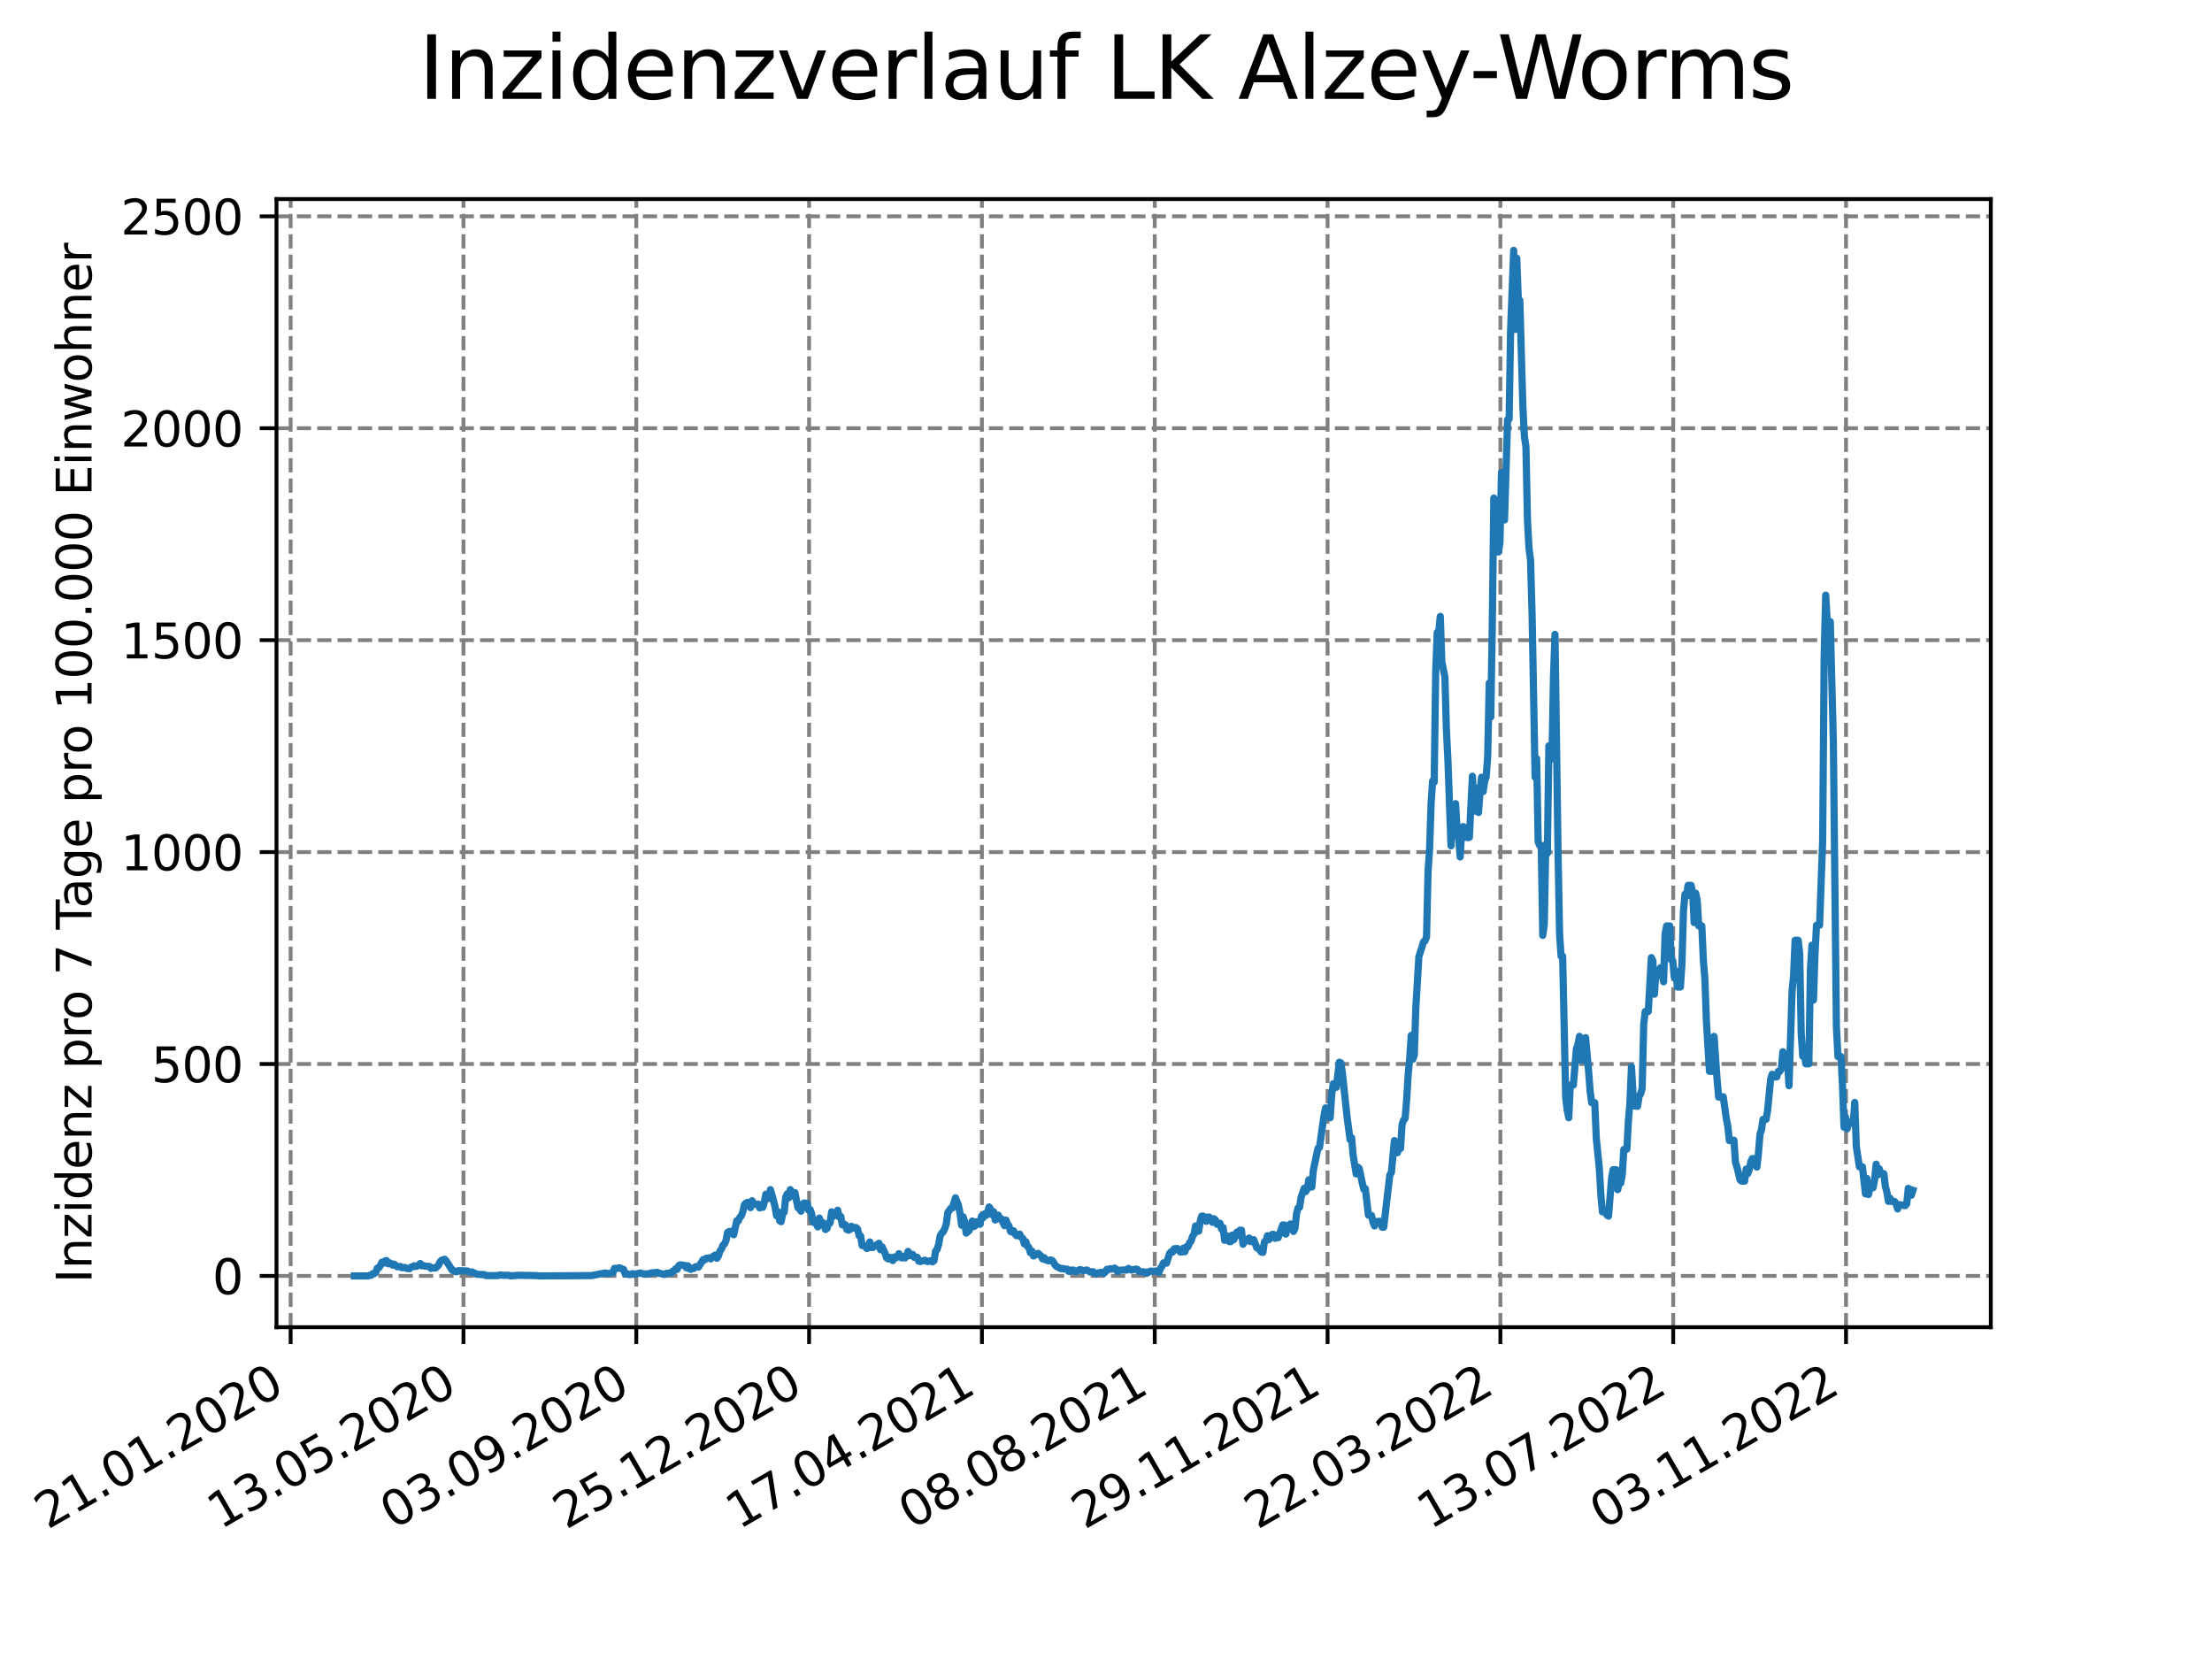 <?xml version="1.0" encoding="utf-8" standalone="no"?>
<!DOCTYPE svg PUBLIC "-//W3C//DTD SVG 1.1//EN"
  "http://www.w3.org/Graphics/SVG/1.1/DTD/svg11.dtd">
<svg xmlns:xlink="http://www.w3.org/1999/xlink" width="460.8pt" height="345.6pt" viewBox="0 0 460.8 345.6" xmlns="http://www.w3.org/2000/svg" version="1.1">
 <defs>
  <style type="text/css">*{stroke-linejoin: round; stroke-linecap: butt}</style>
 </defs>
 <g id="figure_1">
  <g id="patch_1">
   <path d="M 0 345.6 
L 460.8 345.6 
L 460.8 0 
L 0 0 
z
" style="fill: #ffffff"/>
  </g>
  <g id="axes_1">
   <g id="patch_2">
    <path d="M 57.6 276.48 
L 414.72 276.48 
L 414.72 41.472 
L 57.6 41.472 
z
" style="fill: #ffffff"/>
   </g>
   <g id="matplotlib.axis_1">
    <g id="xtick_1">
     <g id="line2d_1">
      <path d="M 60.544 276.48 
L 60.544 41.472 
" clip-path="url(#p804c91dc16)" style="fill: none; stroke-dasharray: 2.96,1.28; stroke-dashoffset: 0; stroke: #808080; stroke-width: 0.8"/>
     </g>
     <g id="line2d_2">
      <defs>
       <path id="m77ba84eaad" d="M 0 0 
L 0 3.5 
" style="stroke: #000000; stroke-width: 0.8"/>
      </defs>
      <g>
       <use xlink:href="#m77ba84eaad" x="60.544" y="276.48" style="stroke: #000000; stroke-width: 0.8"/>
      </g>
     </g>
     <g id="text_1">
      <!-- 21.01.2020 -->
      <g transform="translate(9.919 318.689) rotate(-30) scale(0.1 -0.1)">
       <defs>
        <path id="DejaVuSans-32" d="M 1228 531 
L 3431 531 
L 3431 0 
L 469 0 
L 469 531 
Q 828 903 1448 1529 
Q 2069 2156 2228 2338 
Q 2531 2678 2651 2914 
Q 2772 3150 2772 3378 
Q 2772 3750 2511 3984 
Q 2250 4219 1831 4219 
Q 1534 4219 1204 4116 
Q 875 4013 500 3803 
L 500 4441 
Q 881 4594 1212 4672 
Q 1544 4750 1819 4750 
Q 2544 4750 2975 4387 
Q 3406 4025 3406 3419 
Q 3406 3131 3298 2873 
Q 3191 2616 2906 2266 
Q 2828 2175 2409 1742 
Q 1991 1309 1228 531 
z
" transform="scale(0.016)"/>
        <path id="DejaVuSans-31" d="M 794 531 
L 1825 531 
L 1825 4091 
L 703 3866 
L 703 4441 
L 1819 4666 
L 2450 4666 
L 2450 531 
L 3481 531 
L 3481 0 
L 794 0 
L 794 531 
z
" transform="scale(0.016)"/>
        <path id="DejaVuSans-2e" d="M 684 794 
L 1344 794 
L 1344 0 
L 684 0 
L 684 794 
z
" transform="scale(0.016)"/>
        <path id="DejaVuSans-30" d="M 2034 4250 
Q 1547 4250 1301 3770 
Q 1056 3291 1056 2328 
Q 1056 1369 1301 889 
Q 1547 409 2034 409 
Q 2525 409 2770 889 
Q 3016 1369 3016 2328 
Q 3016 3291 2770 3770 
Q 2525 4250 2034 4250 
z
M 2034 4750 
Q 2819 4750 3233 4129 
Q 3647 3509 3647 2328 
Q 3647 1150 3233 529 
Q 2819 -91 2034 -91 
Q 1250 -91 836 529 
Q 422 1150 422 2328 
Q 422 3509 836 4129 
Q 1250 4750 2034 4750 
z
" transform="scale(0.016)"/>
       </defs>
       <use xlink:href="#DejaVuSans-32"/>
       <use xlink:href="#DejaVuSans-31" x="63.623"/>
       <use xlink:href="#DejaVuSans-2e" x="127.246"/>
       <use xlink:href="#DejaVuSans-30" x="159.033"/>
       <use xlink:href="#DejaVuSans-31" x="222.656"/>
       <use xlink:href="#DejaVuSans-2e" x="286.279"/>
       <use xlink:href="#DejaVuSans-32" x="318.066"/>
       <use xlink:href="#DejaVuSans-30" x="381.689"/>
       <use xlink:href="#DejaVuSans-32" x="445.312"/>
       <use xlink:href="#DejaVuSans-30" x="508.936"/>
      </g>
     </g>
    </g>
    <g id="xtick_2">
     <g id="line2d_3">
      <path d="M 96.546 276.48 
L 96.546 41.472 
" clip-path="url(#p804c91dc16)" style="fill: none; stroke-dasharray: 2.96,1.28; stroke-dashoffset: 0; stroke: #808080; stroke-width: 0.8"/>
     </g>
     <g id="line2d_4">
      <g>
       <use xlink:href="#m77ba84eaad" x="96.546" y="276.48" style="stroke: #000000; stroke-width: 0.8"/>
      </g>
     </g>
     <g id="text_2">
      <!-- 13.05.2020 -->
      <g transform="translate(45.921 318.689) rotate(-30) scale(0.1 -0.1)">
       <defs>
        <path id="DejaVuSans-33" d="M 2597 2516 
Q 3050 2419 3304 2112 
Q 3559 1806 3559 1356 
Q 3559 666 3084 287 
Q 2609 -91 1734 -91 
Q 1441 -91 1130 -33 
Q 819 25 488 141 
L 488 750 
Q 750 597 1062 519 
Q 1375 441 1716 441 
Q 2309 441 2620 675 
Q 2931 909 2931 1356 
Q 2931 1769 2642 2001 
Q 2353 2234 1838 2234 
L 1294 2234 
L 1294 2753 
L 1863 2753 
Q 2328 2753 2575 2939 
Q 2822 3125 2822 3475 
Q 2822 3834 2567 4026 
Q 2313 4219 1838 4219 
Q 1578 4219 1281 4162 
Q 984 4106 628 3988 
L 628 4550 
Q 988 4650 1302 4700 
Q 1616 4750 1894 4750 
Q 2613 4750 3031 4423 
Q 3450 4097 3450 3541 
Q 3450 3153 3228 2886 
Q 3006 2619 2597 2516 
z
" transform="scale(0.016)"/>
        <path id="DejaVuSans-35" d="M 691 4666 
L 3169 4666 
L 3169 4134 
L 1269 4134 
L 1269 2991 
Q 1406 3038 1543 3061 
Q 1681 3084 1819 3084 
Q 2600 3084 3056 2656 
Q 3513 2228 3513 1497 
Q 3513 744 3044 326 
Q 2575 -91 1722 -91 
Q 1428 -91 1123 -41 
Q 819 9 494 109 
L 494 744 
Q 775 591 1075 516 
Q 1375 441 1709 441 
Q 2250 441 2565 725 
Q 2881 1009 2881 1497 
Q 2881 1984 2565 2268 
Q 2250 2553 1709 2553 
Q 1456 2553 1204 2497 
Q 953 2441 691 2322 
L 691 4666 
z
" transform="scale(0.016)"/>
       </defs>
       <use xlink:href="#DejaVuSans-31"/>
       <use xlink:href="#DejaVuSans-33" x="63.623"/>
       <use xlink:href="#DejaVuSans-2e" x="127.246"/>
       <use xlink:href="#DejaVuSans-30" x="159.033"/>
       <use xlink:href="#DejaVuSans-35" x="222.656"/>
       <use xlink:href="#DejaVuSans-2e" x="286.279"/>
       <use xlink:href="#DejaVuSans-32" x="318.066"/>
       <use xlink:href="#DejaVuSans-30" x="381.689"/>
       <use xlink:href="#DejaVuSans-32" x="445.312"/>
       <use xlink:href="#DejaVuSans-30" x="508.936"/>
      </g>
     </g>
    </g>
    <g id="xtick_3">
     <g id="line2d_5">
      <path d="M 132.548 276.48 
L 132.548 41.472 
" clip-path="url(#p804c91dc16)" style="fill: none; stroke-dasharray: 2.96,1.28; stroke-dashoffset: 0; stroke: #808080; stroke-width: 0.8"/>
     </g>
     <g id="line2d_6">
      <g>
       <use xlink:href="#m77ba84eaad" x="132.548" y="276.48" style="stroke: #000000; stroke-width: 0.8"/>
      </g>
     </g>
     <g id="text_3">
      <!-- 03.09.2020 -->
      <g transform="translate(81.923 318.689) rotate(-30) scale(0.1 -0.1)">
       <defs>
        <path id="DejaVuSans-39" d="M 703 97 
L 703 672 
Q 941 559 1184 500 
Q 1428 441 1663 441 
Q 2288 441 2617 861 
Q 2947 1281 2994 2138 
Q 2813 1869 2534 1725 
Q 2256 1581 1919 1581 
Q 1219 1581 811 2004 
Q 403 2428 403 3163 
Q 403 3881 828 4315 
Q 1253 4750 1959 4750 
Q 2769 4750 3195 4129 
Q 3622 3509 3622 2328 
Q 3622 1225 3098 567 
Q 2575 -91 1691 -91 
Q 1453 -91 1209 -44 
Q 966 3 703 97 
z
M 1959 2075 
Q 2384 2075 2632 2365 
Q 2881 2656 2881 3163 
Q 2881 3666 2632 3958 
Q 2384 4250 1959 4250 
Q 1534 4250 1286 3958 
Q 1038 3666 1038 3163 
Q 1038 2656 1286 2365 
Q 1534 2075 1959 2075 
z
" transform="scale(0.016)"/>
       </defs>
       <use xlink:href="#DejaVuSans-30"/>
       <use xlink:href="#DejaVuSans-33" x="63.623"/>
       <use xlink:href="#DejaVuSans-2e" x="127.246"/>
       <use xlink:href="#DejaVuSans-30" x="159.033"/>
       <use xlink:href="#DejaVuSans-39" x="222.656"/>
       <use xlink:href="#DejaVuSans-2e" x="286.279"/>
       <use xlink:href="#DejaVuSans-32" x="318.066"/>
       <use xlink:href="#DejaVuSans-30" x="381.689"/>
       <use xlink:href="#DejaVuSans-32" x="445.312"/>
       <use xlink:href="#DejaVuSans-30" x="508.936"/>
      </g>
     </g>
    </g>
    <g id="xtick_4">
     <g id="line2d_7">
      <path d="M 168.55 276.48 
L 168.55 41.472 
" clip-path="url(#p804c91dc16)" style="fill: none; stroke-dasharray: 2.96,1.28; stroke-dashoffset: 0; stroke: #808080; stroke-width: 0.8"/>
     </g>
     <g id="line2d_8">
      <g>
       <use xlink:href="#m77ba84eaad" x="168.55" y="276.48" style="stroke: #000000; stroke-width: 0.8"/>
      </g>
     </g>
     <g id="text_4">
      <!-- 25.12.2020 -->
      <g transform="translate(117.925 318.689) rotate(-30) scale(0.1 -0.1)">
       <use xlink:href="#DejaVuSans-32"/>
       <use xlink:href="#DejaVuSans-35" x="63.623"/>
       <use xlink:href="#DejaVuSans-2e" x="127.246"/>
       <use xlink:href="#DejaVuSans-31" x="159.033"/>
       <use xlink:href="#DejaVuSans-32" x="222.656"/>
       <use xlink:href="#DejaVuSans-2e" x="286.279"/>
       <use xlink:href="#DejaVuSans-32" x="318.066"/>
       <use xlink:href="#DejaVuSans-30" x="381.689"/>
       <use xlink:href="#DejaVuSans-32" x="445.312"/>
       <use xlink:href="#DejaVuSans-30" x="508.936"/>
      </g>
     </g>
    </g>
    <g id="xtick_5">
     <g id="line2d_9">
      <path d="M 204.552 276.48 
L 204.552 41.472 
" clip-path="url(#p804c91dc16)" style="fill: none; stroke-dasharray: 2.96,1.28; stroke-dashoffset: 0; stroke: #808080; stroke-width: 0.8"/>
     </g>
     <g id="line2d_10">
      <g>
       <use xlink:href="#m77ba84eaad" x="204.552" y="276.48" style="stroke: #000000; stroke-width: 0.8"/>
      </g>
     </g>
     <g id="text_5">
      <!-- 17.04.2021 -->
      <g transform="translate(153.927 318.689) rotate(-30) scale(0.1 -0.1)">
       <defs>
        <path id="DejaVuSans-37" d="M 525 4666 
L 3525 4666 
L 3525 4397 
L 1831 0 
L 1172 0 
L 2766 4134 
L 525 4134 
L 525 4666 
z
" transform="scale(0.016)"/>
        <path id="DejaVuSans-34" d="M 2419 4116 
L 825 1625 
L 2419 1625 
L 2419 4116 
z
M 2253 4666 
L 3047 4666 
L 3047 1625 
L 3713 1625 
L 3713 1100 
L 3047 1100 
L 3047 0 
L 2419 0 
L 2419 1100 
L 313 1100 
L 313 1709 
L 2253 4666 
z
" transform="scale(0.016)"/>
       </defs>
       <use xlink:href="#DejaVuSans-31"/>
       <use xlink:href="#DejaVuSans-37" x="63.623"/>
       <use xlink:href="#DejaVuSans-2e" x="127.246"/>
       <use xlink:href="#DejaVuSans-30" x="159.033"/>
       <use xlink:href="#DejaVuSans-34" x="222.656"/>
       <use xlink:href="#DejaVuSans-2e" x="286.279"/>
       <use xlink:href="#DejaVuSans-32" x="318.066"/>
       <use xlink:href="#DejaVuSans-30" x="381.689"/>
       <use xlink:href="#DejaVuSans-32" x="445.312"/>
       <use xlink:href="#DejaVuSans-31" x="508.936"/>
      </g>
     </g>
    </g>
    <g id="xtick_6">
     <g id="line2d_11">
      <path d="M 240.554 276.48 
L 240.554 41.472 
" clip-path="url(#p804c91dc16)" style="fill: none; stroke-dasharray: 2.96,1.28; stroke-dashoffset: 0; stroke: #808080; stroke-width: 0.8"/>
     </g>
     <g id="line2d_12">
      <g>
       <use xlink:href="#m77ba84eaad" x="240.554" y="276.48" style="stroke: #000000; stroke-width: 0.8"/>
      </g>
     </g>
     <g id="text_6">
      <!-- 08.08.2021 -->
      <g transform="translate(189.929 318.689) rotate(-30) scale(0.1 -0.1)">
       <defs>
        <path id="DejaVuSans-38" d="M 2034 2216 
Q 1584 2216 1326 1975 
Q 1069 1734 1069 1313 
Q 1069 891 1326 650 
Q 1584 409 2034 409 
Q 2484 409 2743 651 
Q 3003 894 3003 1313 
Q 3003 1734 2745 1975 
Q 2488 2216 2034 2216 
z
M 1403 2484 
Q 997 2584 770 2862 
Q 544 3141 544 3541 
Q 544 4100 942 4425 
Q 1341 4750 2034 4750 
Q 2731 4750 3128 4425 
Q 3525 4100 3525 3541 
Q 3525 3141 3298 2862 
Q 3072 2584 2669 2484 
Q 3125 2378 3379 2068 
Q 3634 1759 3634 1313 
Q 3634 634 3220 271 
Q 2806 -91 2034 -91 
Q 1263 -91 848 271 
Q 434 634 434 1313 
Q 434 1759 690 2068 
Q 947 2378 1403 2484 
z
M 1172 3481 
Q 1172 3119 1398 2916 
Q 1625 2713 2034 2713 
Q 2441 2713 2670 2916 
Q 2900 3119 2900 3481 
Q 2900 3844 2670 4047 
Q 2441 4250 2034 4250 
Q 1625 4250 1398 4047 
Q 1172 3844 1172 3481 
z
" transform="scale(0.016)"/>
       </defs>
       <use xlink:href="#DejaVuSans-30"/>
       <use xlink:href="#DejaVuSans-38" x="63.623"/>
       <use xlink:href="#DejaVuSans-2e" x="127.246"/>
       <use xlink:href="#DejaVuSans-30" x="159.033"/>
       <use xlink:href="#DejaVuSans-38" x="222.656"/>
       <use xlink:href="#DejaVuSans-2e" x="286.279"/>
       <use xlink:href="#DejaVuSans-32" x="318.066"/>
       <use xlink:href="#DejaVuSans-30" x="381.689"/>
       <use xlink:href="#DejaVuSans-32" x="445.312"/>
       <use xlink:href="#DejaVuSans-31" x="508.936"/>
      </g>
     </g>
    </g>
    <g id="xtick_7">
     <g id="line2d_13">
      <path d="M 276.556 276.48 
L 276.556 41.472 
" clip-path="url(#p804c91dc16)" style="fill: none; stroke-dasharray: 2.96,1.28; stroke-dashoffset: 0; stroke: #808080; stroke-width: 0.8"/>
     </g>
     <g id="line2d_14">
      <g>
       <use xlink:href="#m77ba84eaad" x="276.556" y="276.48" style="stroke: #000000; stroke-width: 0.8"/>
      </g>
     </g>
     <g id="text_7">
      <!-- 29.11.2021 -->
      <g transform="translate(225.931 318.689) rotate(-30) scale(0.1 -0.1)">
       <use xlink:href="#DejaVuSans-32"/>
       <use xlink:href="#DejaVuSans-39" x="63.623"/>
       <use xlink:href="#DejaVuSans-2e" x="127.246"/>
       <use xlink:href="#DejaVuSans-31" x="159.033"/>
       <use xlink:href="#DejaVuSans-31" x="222.656"/>
       <use xlink:href="#DejaVuSans-2e" x="286.279"/>
       <use xlink:href="#DejaVuSans-32" x="318.066"/>
       <use xlink:href="#DejaVuSans-30" x="381.689"/>
       <use xlink:href="#DejaVuSans-32" x="445.312"/>
       <use xlink:href="#DejaVuSans-31" x="508.936"/>
      </g>
     </g>
    </g>
    <g id="xtick_8">
     <g id="line2d_15">
      <path d="M 312.558 276.48 
L 312.558 41.472 
" clip-path="url(#p804c91dc16)" style="fill: none; stroke-dasharray: 2.96,1.28; stroke-dashoffset: 0; stroke: #808080; stroke-width: 0.8"/>
     </g>
     <g id="line2d_16">
      <g>
       <use xlink:href="#m77ba84eaad" x="312.558" y="276.48" style="stroke: #000000; stroke-width: 0.8"/>
      </g>
     </g>
     <g id="text_8">
      <!-- 22.03.2022 -->
      <g transform="translate(261.933 318.689) rotate(-30) scale(0.1 -0.1)">
       <use xlink:href="#DejaVuSans-32"/>
       <use xlink:href="#DejaVuSans-32" x="63.623"/>
       <use xlink:href="#DejaVuSans-2e" x="127.246"/>
       <use xlink:href="#DejaVuSans-30" x="159.033"/>
       <use xlink:href="#DejaVuSans-33" x="222.656"/>
       <use xlink:href="#DejaVuSans-2e" x="286.279"/>
       <use xlink:href="#DejaVuSans-32" x="318.066"/>
       <use xlink:href="#DejaVuSans-30" x="381.689"/>
       <use xlink:href="#DejaVuSans-32" x="445.312"/>
       <use xlink:href="#DejaVuSans-32" x="508.936"/>
      </g>
     </g>
    </g>
    <g id="xtick_9">
     <g id="line2d_17">
      <path d="M 348.56 276.48 
L 348.56 41.472 
" clip-path="url(#p804c91dc16)" style="fill: none; stroke-dasharray: 2.96,1.28; stroke-dashoffset: 0; stroke: #808080; stroke-width: 0.8"/>
     </g>
     <g id="line2d_18">
      <g>
       <use xlink:href="#m77ba84eaad" x="348.56" y="276.48" style="stroke: #000000; stroke-width: 0.8"/>
      </g>
     </g>
     <g id="text_9">
      <!-- 13.07.2022 -->
      <g transform="translate(297.935 318.689) rotate(-30) scale(0.1 -0.1)">
       <use xlink:href="#DejaVuSans-31"/>
       <use xlink:href="#DejaVuSans-33" x="63.623"/>
       <use xlink:href="#DejaVuSans-2e" x="127.246"/>
       <use xlink:href="#DejaVuSans-30" x="159.033"/>
       <use xlink:href="#DejaVuSans-37" x="222.656"/>
       <use xlink:href="#DejaVuSans-2e" x="286.279"/>
       <use xlink:href="#DejaVuSans-32" x="318.066"/>
       <use xlink:href="#DejaVuSans-30" x="381.689"/>
       <use xlink:href="#DejaVuSans-32" x="445.312"/>
       <use xlink:href="#DejaVuSans-32" x="508.936"/>
      </g>
     </g>
    </g>
    <g id="xtick_10">
     <g id="line2d_19">
      <path d="M 384.562 276.48 
L 384.562 41.472 
" clip-path="url(#p804c91dc16)" style="fill: none; stroke-dasharray: 2.96,1.28; stroke-dashoffset: 0; stroke: #808080; stroke-width: 0.8"/>
     </g>
     <g id="line2d_20">
      <g>
       <use xlink:href="#m77ba84eaad" x="384.562" y="276.48" style="stroke: #000000; stroke-width: 0.8"/>
      </g>
     </g>
     <g id="text_10">
      <!-- 03.11.2022 -->
      <g transform="translate(333.937 318.689) rotate(-30) scale(0.1 -0.1)">
       <use xlink:href="#DejaVuSans-30"/>
       <use xlink:href="#DejaVuSans-33" x="63.623"/>
       <use xlink:href="#DejaVuSans-2e" x="127.246"/>
       <use xlink:href="#DejaVuSans-31" x="159.033"/>
       <use xlink:href="#DejaVuSans-31" x="222.656"/>
       <use xlink:href="#DejaVuSans-2e" x="286.279"/>
       <use xlink:href="#DejaVuSans-32" x="318.066"/>
       <use xlink:href="#DejaVuSans-30" x="381.689"/>
       <use xlink:href="#DejaVuSans-32" x="445.312"/>
       <use xlink:href="#DejaVuSans-32" x="508.936"/>
      </g>
     </g>
    </g>
   </g>
   <g id="matplotlib.axis_2">
    <g id="ytick_1">
     <g id="line2d_21">
      <path d="M 57.6 265.798 
L 414.72 265.798 
" clip-path="url(#p804c91dc16)" style="fill: none; stroke-dasharray: 2.96,1.28; stroke-dashoffset: 0; stroke: #808080; stroke-width: 0.8"/>
     </g>
     <g id="line2d_22">
      <defs>
       <path id="ma13cec8093" d="M 0 0 
L -3.5 0 
" style="stroke: #000000; stroke-width: 0.8"/>
      </defs>
      <g>
       <use xlink:href="#ma13cec8093" x="57.6" y="265.798" style="stroke: #000000; stroke-width: 0.8"/>
      </g>
     </g>
     <g id="text_11">
      <!-- 0 -->
      <g transform="translate(44.237 269.597) scale(0.1 -0.1)">
       <use xlink:href="#DejaVuSans-30"/>
      </g>
     </g>
    </g>
    <g id="ytick_2">
     <g id="line2d_23">
      <path d="M 57.6 221.651 
L 414.72 221.651 
" clip-path="url(#p804c91dc16)" style="fill: none; stroke-dasharray: 2.96,1.28; stroke-dashoffset: 0; stroke: #808080; stroke-width: 0.8"/>
     </g>
     <g id="line2d_24">
      <g>
       <use xlink:href="#ma13cec8093" x="57.6" y="221.651" style="stroke: #000000; stroke-width: 0.8"/>
      </g>
     </g>
     <g id="text_12">
      <!-- 500 -->
      <g transform="translate(31.512 225.45) scale(0.1 -0.1)">
       <use xlink:href="#DejaVuSans-35"/>
       <use xlink:href="#DejaVuSans-30" x="63.623"/>
       <use xlink:href="#DejaVuSans-30" x="127.246"/>
      </g>
     </g>
    </g>
    <g id="ytick_3">
     <g id="line2d_25">
      <path d="M 57.6 177.503 
L 414.72 177.503 
" clip-path="url(#p804c91dc16)" style="fill: none; stroke-dasharray: 2.96,1.28; stroke-dashoffset: 0; stroke: #808080; stroke-width: 0.8"/>
     </g>
     <g id="line2d_26">
      <g>
       <use xlink:href="#ma13cec8093" x="57.6" y="177.503" style="stroke: #000000; stroke-width: 0.8"/>
      </g>
     </g>
     <g id="text_13">
      <!-- 1000 -->
      <g transform="translate(25.15 181.303) scale(0.1 -0.1)">
       <use xlink:href="#DejaVuSans-31"/>
       <use xlink:href="#DejaVuSans-30" x="63.623"/>
       <use xlink:href="#DejaVuSans-30" x="127.246"/>
       <use xlink:href="#DejaVuSans-30" x="190.869"/>
      </g>
     </g>
    </g>
    <g id="ytick_4">
     <g id="line2d_27">
      <path d="M 57.6 133.356 
L 414.72 133.356 
" clip-path="url(#p804c91dc16)" style="fill: none; stroke-dasharray: 2.96,1.28; stroke-dashoffset: 0; stroke: #808080; stroke-width: 0.8"/>
     </g>
     <g id="line2d_28">
      <g>
       <use xlink:href="#ma13cec8093" x="57.6" y="133.356" style="stroke: #000000; stroke-width: 0.8"/>
      </g>
     </g>
     <g id="text_14">
      <!-- 1500 -->
      <g transform="translate(25.15 137.155) scale(0.1 -0.1)">
       <use xlink:href="#DejaVuSans-31"/>
       <use xlink:href="#DejaVuSans-35" x="63.623"/>
       <use xlink:href="#DejaVuSans-30" x="127.246"/>
       <use xlink:href="#DejaVuSans-30" x="190.869"/>
      </g>
     </g>
    </g>
    <g id="ytick_5">
     <g id="line2d_29">
      <path d="M 57.6 89.209 
L 414.72 89.209 
" clip-path="url(#p804c91dc16)" style="fill: none; stroke-dasharray: 2.96,1.28; stroke-dashoffset: 0; stroke: #808080; stroke-width: 0.8"/>
     </g>
     <g id="line2d_30">
      <g>
       <use xlink:href="#ma13cec8093" x="57.6" y="89.209" style="stroke: #000000; stroke-width: 0.8"/>
      </g>
     </g>
     <g id="text_15">
      <!-- 2000 -->
      <g transform="translate(25.15 93.008) scale(0.1 -0.1)">
       <use xlink:href="#DejaVuSans-32"/>
       <use xlink:href="#DejaVuSans-30" x="63.623"/>
       <use xlink:href="#DejaVuSans-30" x="127.246"/>
       <use xlink:href="#DejaVuSans-30" x="190.869"/>
      </g>
     </g>
    </g>
    <g id="ytick_6">
     <g id="line2d_31">
      <path d="M 57.6 45.062 
L 414.72 45.062 
" clip-path="url(#p804c91dc16)" style="fill: none; stroke-dasharray: 2.96,1.28; stroke-dashoffset: 0; stroke: #808080; stroke-width: 0.8"/>
     </g>
     <g id="line2d_32">
      <g>
       <use xlink:href="#ma13cec8093" x="57.6" y="45.062" style="stroke: #000000; stroke-width: 0.8"/>
      </g>
     </g>
     <g id="text_16">
      <!-- 2500 -->
      <g transform="translate(25.15 48.861) scale(0.1 -0.1)">
       <use xlink:href="#DejaVuSans-32"/>
       <use xlink:href="#DejaVuSans-35" x="63.623"/>
       <use xlink:href="#DejaVuSans-30" x="127.246"/>
       <use xlink:href="#DejaVuSans-30" x="190.869"/>
      </g>
     </g>
    </g>
    <g id="text_17">
     <!-- Inzidenz pro 7 Tage pro 100.000 Einwohner -->
     <g transform="translate(19.07 267.301) rotate(-90) scale(0.1 -0.1)">
      <defs>
       <path id="DejaVuSans-49" d="M 628 4666 
L 1259 4666 
L 1259 0 
L 628 0 
L 628 4666 
z
" transform="scale(0.016)"/>
       <path id="DejaVuSans-6e" d="M 3513 2113 
L 3513 0 
L 2938 0 
L 2938 2094 
Q 2938 2591 2744 2837 
Q 2550 3084 2163 3084 
Q 1697 3084 1428 2787 
Q 1159 2491 1159 1978 
L 1159 0 
L 581 0 
L 581 3500 
L 1159 3500 
L 1159 2956 
Q 1366 3272 1645 3428 
Q 1925 3584 2291 3584 
Q 2894 3584 3203 3211 
Q 3513 2838 3513 2113 
z
" transform="scale(0.016)"/>
       <path id="DejaVuSans-7a" d="M 353 3500 
L 3084 3500 
L 3084 2975 
L 922 459 
L 3084 459 
L 3084 0 
L 275 0 
L 275 525 
L 2438 3041 
L 353 3041 
L 353 3500 
z
" transform="scale(0.016)"/>
       <path id="DejaVuSans-69" d="M 603 3500 
L 1178 3500 
L 1178 0 
L 603 0 
L 603 3500 
z
M 603 4863 
L 1178 4863 
L 1178 4134 
L 603 4134 
L 603 4863 
z
" transform="scale(0.016)"/>
       <path id="DejaVuSans-64" d="M 2906 2969 
L 2906 4863 
L 3481 4863 
L 3481 0 
L 2906 0 
L 2906 525 
Q 2725 213 2448 61 
Q 2172 -91 1784 -91 
Q 1150 -91 751 415 
Q 353 922 353 1747 
Q 353 2572 751 3078 
Q 1150 3584 1784 3584 
Q 2172 3584 2448 3432 
Q 2725 3281 2906 2969 
z
M 947 1747 
Q 947 1113 1208 752 
Q 1469 391 1925 391 
Q 2381 391 2643 752 
Q 2906 1113 2906 1747 
Q 2906 2381 2643 2742 
Q 2381 3103 1925 3103 
Q 1469 3103 1208 2742 
Q 947 2381 947 1747 
z
" transform="scale(0.016)"/>
       <path id="DejaVuSans-65" d="M 3597 1894 
L 3597 1613 
L 953 1613 
Q 991 1019 1311 708 
Q 1631 397 2203 397 
Q 2534 397 2845 478 
Q 3156 559 3463 722 
L 3463 178 
Q 3153 47 2828 -22 
Q 2503 -91 2169 -91 
Q 1331 -91 842 396 
Q 353 884 353 1716 
Q 353 2575 817 3079 
Q 1281 3584 2069 3584 
Q 2775 3584 3186 3129 
Q 3597 2675 3597 1894 
z
M 3022 2063 
Q 3016 2534 2758 2815 
Q 2500 3097 2075 3097 
Q 1594 3097 1305 2825 
Q 1016 2553 972 2059 
L 3022 2063 
z
" transform="scale(0.016)"/>
       <path id="DejaVuSans-20" transform="scale(0.016)"/>
       <path id="DejaVuSans-70" d="M 1159 525 
L 1159 -1331 
L 581 -1331 
L 581 3500 
L 1159 3500 
L 1159 2969 
Q 1341 3281 1617 3432 
Q 1894 3584 2278 3584 
Q 2916 3584 3314 3078 
Q 3713 2572 3713 1747 
Q 3713 922 3314 415 
Q 2916 -91 2278 -91 
Q 1894 -91 1617 61 
Q 1341 213 1159 525 
z
M 3116 1747 
Q 3116 2381 2855 2742 
Q 2594 3103 2138 3103 
Q 1681 3103 1420 2742 
Q 1159 2381 1159 1747 
Q 1159 1113 1420 752 
Q 1681 391 2138 391 
Q 2594 391 2855 752 
Q 3116 1113 3116 1747 
z
" transform="scale(0.016)"/>
       <path id="DejaVuSans-72" d="M 2631 2963 
Q 2534 3019 2420 3045 
Q 2306 3072 2169 3072 
Q 1681 3072 1420 2755 
Q 1159 2438 1159 1844 
L 1159 0 
L 581 0 
L 581 3500 
L 1159 3500 
L 1159 2956 
Q 1341 3275 1631 3429 
Q 1922 3584 2338 3584 
Q 2397 3584 2469 3576 
Q 2541 3569 2628 3553 
L 2631 2963 
z
" transform="scale(0.016)"/>
       <path id="DejaVuSans-6f" d="M 1959 3097 
Q 1497 3097 1228 2736 
Q 959 2375 959 1747 
Q 959 1119 1226 758 
Q 1494 397 1959 397 
Q 2419 397 2687 759 
Q 2956 1122 2956 1747 
Q 2956 2369 2687 2733 
Q 2419 3097 1959 3097 
z
M 1959 3584 
Q 2709 3584 3137 3096 
Q 3566 2609 3566 1747 
Q 3566 888 3137 398 
Q 2709 -91 1959 -91 
Q 1206 -91 779 398 
Q 353 888 353 1747 
Q 353 2609 779 3096 
Q 1206 3584 1959 3584 
z
" transform="scale(0.016)"/>
       <path id="DejaVuSans-54" d="M -19 4666 
L 3928 4666 
L 3928 4134 
L 2272 4134 
L 2272 0 
L 1638 0 
L 1638 4134 
L -19 4134 
L -19 4666 
z
" transform="scale(0.016)"/>
       <path id="DejaVuSans-61" d="M 2194 1759 
Q 1497 1759 1228 1600 
Q 959 1441 959 1056 
Q 959 750 1161 570 
Q 1363 391 1709 391 
Q 2188 391 2477 730 
Q 2766 1069 2766 1631 
L 2766 1759 
L 2194 1759 
z
M 3341 1997 
L 3341 0 
L 2766 0 
L 2766 531 
Q 2569 213 2275 61 
Q 1981 -91 1556 -91 
Q 1019 -91 701 211 
Q 384 513 384 1019 
Q 384 1609 779 1909 
Q 1175 2209 1959 2209 
L 2766 2209 
L 2766 2266 
Q 2766 2663 2505 2880 
Q 2244 3097 1772 3097 
Q 1472 3097 1187 3025 
Q 903 2953 641 2809 
L 641 3341 
Q 956 3463 1253 3523 
Q 1550 3584 1831 3584 
Q 2591 3584 2966 3190 
Q 3341 2797 3341 1997 
z
" transform="scale(0.016)"/>
       <path id="DejaVuSans-67" d="M 2906 1791 
Q 2906 2416 2648 2759 
Q 2391 3103 1925 3103 
Q 1463 3103 1205 2759 
Q 947 2416 947 1791 
Q 947 1169 1205 825 
Q 1463 481 1925 481 
Q 2391 481 2648 825 
Q 2906 1169 2906 1791 
z
M 3481 434 
Q 3481 -459 3084 -895 
Q 2688 -1331 1869 -1331 
Q 1566 -1331 1297 -1286 
Q 1028 -1241 775 -1147 
L 775 -588 
Q 1028 -725 1275 -790 
Q 1522 -856 1778 -856 
Q 2344 -856 2625 -561 
Q 2906 -266 2906 331 
L 2906 616 
Q 2728 306 2450 153 
Q 2172 0 1784 0 
Q 1141 0 747 490 
Q 353 981 353 1791 
Q 353 2603 747 3093 
Q 1141 3584 1784 3584 
Q 2172 3584 2450 3431 
Q 2728 3278 2906 2969 
L 2906 3500 
L 3481 3500 
L 3481 434 
z
" transform="scale(0.016)"/>
       <path id="DejaVuSans-45" d="M 628 4666 
L 3578 4666 
L 3578 4134 
L 1259 4134 
L 1259 2753 
L 3481 2753 
L 3481 2222 
L 1259 2222 
L 1259 531 
L 3634 531 
L 3634 0 
L 628 0 
L 628 4666 
z
" transform="scale(0.016)"/>
       <path id="DejaVuSans-77" d="M 269 3500 
L 844 3500 
L 1563 769 
L 2278 3500 
L 2956 3500 
L 3675 769 
L 4391 3500 
L 4966 3500 
L 4050 0 
L 3372 0 
L 2619 2869 
L 1863 0 
L 1184 0 
L 269 3500 
z
" transform="scale(0.016)"/>
       <path id="DejaVuSans-68" d="M 3513 2113 
L 3513 0 
L 2938 0 
L 2938 2094 
Q 2938 2591 2744 2837 
Q 2550 3084 2163 3084 
Q 1697 3084 1428 2787 
Q 1159 2491 1159 1978 
L 1159 0 
L 581 0 
L 581 4863 
L 1159 4863 
L 1159 2956 
Q 1366 3272 1645 3428 
Q 1925 3584 2291 3584 
Q 2894 3584 3203 3211 
Q 3513 2838 3513 2113 
z
" transform="scale(0.016)"/>
      </defs>
      <use xlink:href="#DejaVuSans-49"/>
      <use xlink:href="#DejaVuSans-6e" x="29.492"/>
      <use xlink:href="#DejaVuSans-7a" x="92.871"/>
      <use xlink:href="#DejaVuSans-69" x="145.361"/>
      <use xlink:href="#DejaVuSans-64" x="173.145"/>
      <use xlink:href="#DejaVuSans-65" x="236.621"/>
      <use xlink:href="#DejaVuSans-6e" x="298.145"/>
      <use xlink:href="#DejaVuSans-7a" x="361.523"/>
      <use xlink:href="#DejaVuSans-20" x="414.014"/>
      <use xlink:href="#DejaVuSans-70" x="445.801"/>
      <use xlink:href="#DejaVuSans-72" x="509.277"/>
      <use xlink:href="#DejaVuSans-6f" x="548.141"/>
      <use xlink:href="#DejaVuSans-20" x="609.322"/>
      <use xlink:href="#DejaVuSans-37" x="641.109"/>
      <use xlink:href="#DejaVuSans-20" x="704.732"/>
      <use xlink:href="#DejaVuSans-54" x="736.52"/>
      <use xlink:href="#DejaVuSans-61" x="781.104"/>
      <use xlink:href="#DejaVuSans-67" x="842.383"/>
      <use xlink:href="#DejaVuSans-65" x="905.859"/>
      <use xlink:href="#DejaVuSans-20" x="967.383"/>
      <use xlink:href="#DejaVuSans-70" x="999.17"/>
      <use xlink:href="#DejaVuSans-72" x="1062.646"/>
      <use xlink:href="#DejaVuSans-6f" x="1101.51"/>
      <use xlink:href="#DejaVuSans-20" x="1162.691"/>
      <use xlink:href="#DejaVuSans-31" x="1194.479"/>
      <use xlink:href="#DejaVuSans-30" x="1258.102"/>
      <use xlink:href="#DejaVuSans-30" x="1321.725"/>
      <use xlink:href="#DejaVuSans-2e" x="1385.348"/>
      <use xlink:href="#DejaVuSans-30" x="1417.135"/>
      <use xlink:href="#DejaVuSans-30" x="1480.758"/>
      <use xlink:href="#DejaVuSans-30" x="1544.381"/>
      <use xlink:href="#DejaVuSans-20" x="1608.004"/>
      <use xlink:href="#DejaVuSans-45" x="1639.791"/>
      <use xlink:href="#DejaVuSans-69" x="1702.975"/>
      <use xlink:href="#DejaVuSans-6e" x="1730.758"/>
      <use xlink:href="#DejaVuSans-77" x="1794.137"/>
      <use xlink:href="#DejaVuSans-6f" x="1875.924"/>
      <use xlink:href="#DejaVuSans-68" x="1937.105"/>
      <use xlink:href="#DejaVuSans-6e" x="2000.484"/>
      <use xlink:href="#DejaVuSans-65" x="2063.863"/>
      <use xlink:href="#DejaVuSans-72" x="2125.387"/>
     </g>
    </g>
   </g>
   <g id="line2d_33">
    <path d="M 73.833 265.798 
L 76.7 265.798 
L 77.019 265.662 
L 77.337 265.662 
L 77.656 265.321 
L 77.975 265.321 
L 78.293 265.049 
L 78.612 264.164 
L 78.93 264.096 
L 79.249 263.619 
L 79.568 262.938 
L 79.886 263.143 
L 80.205 262.666 
L 80.523 262.598 
L 80.842 263.279 
L 81.161 263.075 
L 81.479 263.211 
L 81.798 263.551 
L 82.116 263.347 
L 82.754 263.892 
L 83.391 263.823 
L 83.709 264.096 
L 84.347 264.028 
L 84.665 264.232 
L 85.302 264.3 
L 85.621 263.96 
L 85.94 263.892 
L 86.258 263.687 
L 86.577 263.823 
L 86.895 263.755 
L 87.214 263.551 
L 87.533 263.211 
L 87.851 263.687 
L 88.17 263.619 
L 88.488 263.755 
L 89.444 263.823 
L 89.763 264.232 
L 90.081 264.096 
L 90.719 264.164 
L 91.356 263.551 
L 91.674 262.87 
L 91.993 262.53 
L 92.63 262.326 
L 92.949 262.666 
L 94.223 264.64 
L 94.542 264.708 
L 94.86 264.913 
L 95.179 264.913 
L 95.498 264.708 
L 97.409 264.777 
L 97.728 264.981 
L 98.365 264.981 
L 98.684 265.185 
L 99.002 265.253 
L 99.321 265.457 
L 100.914 265.525 
L 101.232 265.73 
L 103.781 265.73 
L 104.1 265.594 
L 104.737 265.662 
L 106.011 265.662 
L 106.33 265.798 
L 107.286 265.73 
L 107.923 265.662 
L 111.746 265.73 
L 112.383 265.798 
L 123.216 265.73 
L 126.083 265.185 
L 126.721 265.321 
L 127.676 265.117 
L 127.995 264.232 
L 128.632 264.232 
L 128.951 264.096 
L 129.269 264.164 
L 129.588 264.368 
L 129.907 264.436 
L 130.225 265.389 
L 130.544 265.321 
L 131.181 265.525 
L 131.818 265.321 
L 132.137 265.457 
L 133.411 265.185 
L 134.048 265.389 
L 135.004 265.389 
L 135.641 265.185 
L 136.279 265.117 
L 136.916 265.049 
L 137.234 265.253 
L 137.553 265.253 
L 137.872 265.389 
L 138.509 265.457 
L 138.827 265.253 
L 139.783 265.185 
L 140.102 264.845 
L 140.42 264.777 
L 140.739 264.3 
L 141.058 264.436 
L 141.376 263.687 
L 141.695 263.483 
L 142.651 263.619 
L 142.969 264.096 
L 143.288 263.687 
L 143.606 264.3 
L 143.925 264.436 
L 144.244 264.164 
L 144.562 264.232 
L 144.881 263.892 
L 145.199 263.823 
L 145.518 263.96 
L 146.474 262.394 
L 146.792 262.462 
L 147.111 262.121 
L 147.748 262.053 
L 148.067 262.258 
L 148.385 261.849 
L 149.023 261.441 
L 149.341 262.121 
L 149.66 261.645 
L 149.978 260.624 
L 150.297 260.215 
L 150.616 259.398 
L 150.934 259.126 
L 151.253 258.377 
L 151.571 256.743 
L 151.89 256.539 
L 152.209 256.743 
L 152.527 256.402 
L 152.846 257.219 
L 153.483 254.292 
L 153.802 254.36 
L 154.12 253.611 
L 154.439 253.271 
L 154.757 252.386 
L 155.076 250.956 
L 155.395 250.615 
L 155.713 250.479 
L 156.032 250.547 
L 156.35 251.569 
L 156.669 250.139 
L 156.988 250.752 
L 157.625 250.956 
L 157.943 250.82 
L 158.262 251.637 
L 158.581 250.956 
L 158.899 251.5 
L 159.218 250.479 
L 159.536 248.777 
L 160.174 249.662 
L 160.492 247.824 
L 161.129 250.071 
L 161.448 251.364 
L 161.767 253.271 
L 162.085 252.454 
L 162.404 254.292 
L 162.722 254.496 
L 163.041 252.862 
L 163.36 252.522 
L 163.678 249.39 
L 163.997 248.709 
L 164.315 249.526 
L 164.634 247.824 
L 164.953 248.913 
L 165.271 249.186 
L 165.59 248.437 
L 166.227 251.569 
L 166.546 251.841 
L 166.864 252.317 
L 167.183 250.888 
L 167.501 250.615 
L 168.139 250.683 
L 168.457 252.113 
L 168.776 251.977 
L 169.094 252.93 
L 169.413 254.632 
L 169.732 254.632 
L 170.05 254.973 
L 170.369 255.585 
L 170.687 253.747 
L 171.006 255.177 
L 171.325 254.632 
L 171.643 255.041 
L 171.962 256.13 
L 172.28 255.926 
L 172.599 254.768 
L 172.918 254.768 
L 173.236 252.454 
L 173.555 253.407 
L 174.511 252.113 
L 174.829 253.543 
L 175.148 253.407 
L 175.466 255.177 
L 175.785 254.973 
L 176.104 255.177 
L 176.422 256.13 
L 176.741 256.266 
L 177.059 256.13 
L 177.378 255.449 
L 177.697 255.858 
L 178.015 255.722 
L 178.334 255.722 
L 178.652 256.062 
L 178.971 257.424 
L 179.29 257.492 
L 179.608 259.466 
L 179.927 259.466 
L 180.246 259.602 
L 180.564 260.079 
L 180.883 259.943 
L 181.201 258.717 
L 181.52 259.875 
L 181.839 259.875 
L 183.113 258.99 
L 183.432 260.351 
L 183.75 259.738 
L 184.387 261.1 
L 184.706 262.053 
L 185.025 262.258 
L 185.343 261.917 
L 185.662 261.985 
L 185.98 262.598 
L 186.299 261.849 
L 186.618 262.053 
L 186.936 261.849 
L 187.255 261.168 
L 187.573 261.917 
L 187.892 262.053 
L 188.211 261.713 
L 188.529 262.053 
L 188.848 261.645 
L 189.166 260.692 
L 189.485 261.577 
L 189.804 261.304 
L 190.122 261.304 
L 190.441 261.917 
L 190.759 261.849 
L 191.078 261.917 
L 191.397 262.734 
L 191.715 262.802 
L 192.671 262.53 
L 192.99 262.734 
L 193.308 262.802 
L 193.627 262.666 
L 193.945 262.666 
L 194.264 262.87 
L 194.583 262.598 
L 194.901 260.624 
L 195.22 260.283 
L 195.538 259.194 
L 195.857 257.424 
L 196.176 256.879 
L 196.494 256.607 
L 196.813 255.926 
L 197.131 254.973 
L 197.45 252.59 
L 198.087 251.705 
L 198.406 251.637 
L 199.043 249.526 
L 199.68 251.16 
L 199.999 252.794 
L 200.317 255.245 
L 200.636 253.475 
L 200.955 254.496 
L 201.273 256.879 
L 201.91 256.334 
L 202.548 254.36 
L 202.866 255.517 
L 203.185 255.313 
L 203.503 254.496 
L 203.822 254.7 
L 204.141 255.041 
L 204.459 253.339 
L 204.778 253.679 
L 205.096 252.862 
L 205.415 253.203 
L 205.734 252.522 
L 206.052 251.432 
L 206.371 251.909 
L 206.689 253.066 
L 207.008 252.454 
L 207.327 254.156 
L 207.645 253.407 
L 207.964 253.134 
L 208.282 253.951 
L 208.601 253.883 
L 209.238 255.313 
L 209.557 254.156 
L 209.875 254.973 
L 210.194 255.381 
L 210.513 256.539 
L 210.831 256.675 
L 211.15 256.402 
L 211.468 257.083 
L 211.787 257.424 
L 212.424 257.083 
L 212.743 257.764 
L 213.061 257.968 
L 213.38 259.126 
L 213.699 258.649 
L 214.017 259.602 
L 214.336 259.875 
L 214.654 260.964 
L 214.973 260.624 
L 215.292 261.645 
L 216.247 261.1 
L 216.885 261.645 
L 217.203 262.258 
L 217.522 261.985 
L 217.84 262.462 
L 218.478 262.666 
L 218.796 262.462 
L 219.115 262.53 
L 219.433 262.87 
L 219.752 263.483 
L 220.071 263.823 
L 221.026 264.3 
L 221.345 264.232 
L 221.664 264.368 
L 222.301 264.368 
L 222.619 264.845 
L 222.938 264.845 
L 223.257 264.572 
L 223.575 264.572 
L 223.894 264.845 
L 224.212 264.913 
L 224.85 264.504 
L 225.168 264.504 
L 225.487 264.708 
L 226.443 264.572 
L 227.08 264.981 
L 227.717 264.913 
L 228.036 265.253 
L 228.354 265.321 
L 228.991 265.117 
L 229.629 265.049 
L 229.947 265.253 
L 230.266 264.981 
L 230.584 264.436 
L 230.903 264.504 
L 231.222 264.3 
L 231.859 264.368 
L 232.177 264.164 
L 232.496 264.368 
L 232.815 264.913 
L 233.133 264.64 
L 233.77 264.572 
L 234.726 264.572 
L 235.045 264.232 
L 235.682 264.572 
L 236.638 264.368 
L 236.957 264.436 
L 237.275 264.913 
L 238.55 264.981 
L 238.868 265.253 
L 239.505 264.845 
L 239.824 264.777 
L 240.143 264.845 
L 240.78 264.777 
L 241.098 264.845 
L 241.417 265.117 
L 241.736 264.232 
L 242.054 263.823 
L 242.373 263.075 
L 243.01 263.143 
L 243.647 261.1 
L 243.966 260.76 
L 244.284 260.828 
L 244.603 260.147 
L 245.24 260.079 
L 245.877 260.828 
L 246.196 260.828 
L 246.515 260.011 
L 246.833 260.76 
L 247.152 259.738 
L 247.47 259.738 
L 247.789 258.921 
L 248.108 258.581 
L 248.426 257.56 
L 248.745 257.083 
L 249.063 255.381 
L 249.382 256.47 
L 249.701 256.47 
L 250.019 254.428 
L 250.338 253.339 
L 250.656 253.339 
L 250.975 253.611 
L 251.294 254.428 
L 251.612 253.543 
L 251.931 253.543 
L 252.568 254.632 
L 252.887 253.883 
L 253.205 254.156 
L 253.524 255.041 
L 253.842 254.836 
L 254.161 254.836 
L 254.48 256.062 
L 254.798 255.722 
L 255.117 258.377 
L 255.435 258.309 
L 255.754 257.492 
L 256.073 258.649 
L 256.391 258.649 
L 256.71 257.287 
L 257.028 258.241 
L 257.666 256.675 
L 257.984 257.356 
L 258.303 256.266 
L 258.621 256.266 
L 258.94 259.194 
L 259.577 258.241 
L 259.896 258.445 
L 260.214 257.9 
L 260.533 258.649 
L 260.852 258.581 
L 261.17 258.241 
L 261.807 259.943 
L 262.126 260.011 
L 262.763 260.828 
L 263.082 260.896 
L 263.4 258.717 
L 263.719 258.445 
L 264.038 257.424 
L 264.356 258.241 
L 264.675 257.56 
L 264.993 257.151 
L 265.312 257.151 
L 265.631 257.968 
L 265.949 257.628 
L 266.268 257.832 
L 266.905 256.062 
L 267.224 255.177 
L 267.542 255.177 
L 267.861 257.083 
L 268.179 255.449 
L 268.817 254.973 
L 269.135 255.517 
L 269.454 256.539 
L 269.772 255.858 
L 270.091 252.862 
L 270.41 251.637 
L 270.728 251.5 
L 271.047 249.39 
L 271.684 247.552 
L 272.003 248.232 
L 272.321 247.688 
L 272.64 245.781 
L 272.958 245.918 
L 273.277 247.279 
L 273.596 243.739 
L 274.551 239.246 
L 274.87 239.041 
L 275.826 232.301 
L 276.144 230.803 
L 276.463 231.893 
L 276.782 231.552 
L 277.1 232.846 
L 277.419 228.08 
L 277.737 225.765 
L 278.056 225.901 
L 278.375 226.514 
L 279.012 221.272 
L 279.33 221.408 
L 279.649 223.587 
L 280.605 232.573 
L 281.242 237.407 
L 281.561 236.999 
L 281.879 240.607 
L 282.516 244.556 
L 282.835 243.126 
L 283.154 243.399 
L 283.791 246.462 
L 284.109 247.756 
L 284.428 247.62 
L 285.065 253.134 
L 285.702 253.203 
L 286.021 254.564 
L 286.34 255.381 
L 286.658 254.496 
L 287.295 254.428 
L 287.614 254.428 
L 287.933 255.653 
L 288.251 255.653 
L 289.526 244.76 
L 289.844 244.284 
L 290.481 237.612 
L 290.8 238.292 
L 291.119 240.131 
L 291.437 238.565 
L 291.756 239.246 
L 292.074 234.276 
L 292.393 233.322 
L 292.712 232.982 
L 293.03 229.101 
L 293.349 223.859 
L 293.668 220.523 
L 293.986 215.689 
L 294.305 220.659 
L 294.623 219.842 
L 294.942 209.902 
L 295.579 199.281 
L 296.216 197.307 
L 296.535 196.217 
L 296.854 196.013 
L 297.172 195.196 
L 297.491 181.443 
L 297.809 176.882 
L 298.128 167.282 
L 298.447 162.652 
L 298.765 162.925 
L 299.084 139.913 
L 299.402 131.743 
L 299.721 131.607 
L 300.04 128.407 
L 300.358 137.87 
L 300.995 141.002 
L 301.314 152.032 
L 301.633 158.431 
L 302.27 176.201 
L 302.588 168.167 
L 302.907 168.167 
L 303.226 167.418 
L 303.544 173.069 
L 303.863 174.703 
L 304.181 178.516 
L 304.5 172.797 
L 304.819 172.184 
L 305.137 174.431 
L 305.456 172.593 
L 305.774 174.499 
L 306.093 174.431 
L 306.73 161.699 
L 307.049 168.099 
L 307.367 168.984 
L 307.686 164.218 
L 308.005 169.256 
L 308.323 164.763 
L 308.642 161.904 
L 308.96 164.899 
L 309.279 162.789 
L 309.598 161.835 
L 309.916 157.546 
L 310.235 142.296 
L 310.553 149.376 
L 310.872 130.041 
L 311.191 103.761 
L 311.509 109.003 
L 311.828 105.94 
L 312.146 114.995 
L 312.465 113.088 
L 312.784 98.45 
L 313.102 104.986 
L 313.421 108.322 
L 314.058 87.421 
L 314.377 87.285 
L 314.695 68.562 
L 315.332 52.154 
L 315.651 68.63 
L 315.97 53.788 
L 316.288 62.299 
L 316.607 62.571 
L 317.244 84.834 
L 317.563 90.961 
L 317.881 93.072 
L 318.2 108.391 
L 318.518 114.178 
L 318.837 116.629 
L 319.156 127.726 
L 319.793 161.904 
L 320.111 158.023 
L 320.43 175.384 
L 320.749 176.133 
L 321.067 176.133 
L 321.386 194.856 
L 321.704 192.473 
L 322.023 175.929 
L 322.342 177.767 
L 322.66 155.368 
L 322.979 158.091 
L 323.297 158.091 
L 323.616 141.138 
L 323.935 132.151 
L 324.572 177.903 
L 324.89 194.651 
L 325.209 199.213 
L 325.528 199.213 
L 326.165 228.761 
L 326.483 231.28 
L 326.802 232.846 
L 327.121 226.037 
L 327.758 226.037 
L 328.395 218.48 
L 328.714 217.595 
L 329.032 215.893 
L 329.351 220.863 
L 329.988 220.863 
L 330.307 216.166 
L 330.944 223.246 
L 331.262 227.399 
L 331.581 229.714 
L 332.218 229.714 
L 332.537 237.135 
L 333.174 243.467 
L 333.493 248.981 
L 333.811 252.454 
L 334.448 252.454 
L 334.767 253.134 
L 335.086 253.339 
L 335.723 245.373 
L 336.041 243.671 
L 336.679 243.671 
L 336.997 247.824 
L 337.316 246.326 
L 337.634 246.462 
L 337.953 244.624 
L 338.272 239.45 
L 338.909 239.382 
L 339.227 233.459 
L 339.546 229.714 
L 339.865 222.225 
L 340.183 227.74 
L 340.502 230.395 
L 341.139 230.463 
L 341.458 228.352 
L 341.776 227.876 
L 342.095 226.718 
L 342.413 213.374 
L 342.732 210.719 
L 343.369 210.719 
L 344.006 199.485 
L 344.325 200.166 
L 344.644 207.11 
L 344.962 202.481 
L 345.599 202.481 
L 345.918 201.596 
L 346.555 204.523 
L 346.874 194.515 
L 347.192 192.881 
L 347.83 192.881 
L 348.148 199.962 
L 348.467 200.166 
L 348.785 203.57 
L 349.104 202.277 
L 349.423 205.613 
L 350.06 205.613 
L 350.379 200.711 
L 350.697 189.817 
L 351.016 186.277 
L 351.334 186.686 
L 351.653 184.439 
L 352.29 184.439 
L 352.609 185.937 
L 352.927 192.2 
L 353.246 186.073 
L 353.565 187.639 
L 353.883 192.881 
L 354.52 192.881 
L 354.839 200.03 
L 355.158 203.911 
L 355.476 212.761 
L 356.113 223.178 
L 356.751 223.178 
L 357.069 215.893 
L 357.706 224.948 
L 358.025 228.557 
L 358.662 228.488 
L 358.981 228.488 
L 359.618 232.982 
L 359.937 234.616 
L 360.255 237.612 
L 360.892 237.543 
L 361.211 237.543 
L 361.53 242.173 
L 361.848 243.126 
L 362.485 245.781 
L 362.804 246.054 
L 363.441 246.054 
L 363.76 243.535 
L 364.078 244.488 
L 364.397 243.671 
L 364.716 242.037 
L 365.034 241.356 
L 365.671 241.356 
L 365.99 243.126 
L 366.309 240.335 
L 366.627 236.318 
L 366.946 235.365 
L 367.264 233.186 
L 367.902 233.186 
L 368.22 231.348 
L 368.857 224.812 
L 369.176 223.791 
L 369.495 224.335 
L 370.132 224.335 
L 370.45 223.178 
L 370.769 223.178 
L 371.088 222.633 
L 371.406 219.093 
L 371.725 220.727 
L 372.362 220.727 
L 372.681 226.174 
L 373.318 206.566 
L 373.636 203.162 
L 373.955 195.877 
L 374.592 195.877 
L 374.911 198.6 
L 375.229 215.417 
L 375.548 220.046 
L 375.867 219.433 
L 376.185 221.612 
L 376.822 221.612 
L 377.141 201.936 
L 377.46 196.898 
L 377.778 208.336 
L 378.097 198.736 
L 378.415 192.745 
L 379.053 192.745 
L 379.69 175.316 
L 380.008 136.645 
L 380.327 123.981 
L 380.646 129.496 
L 381.283 129.496 
L 381.92 154.551 
L 382.557 213.851 
L 382.876 220.114 
L 383.513 220.114 
L 383.832 226.242 
L 384.15 234.82 
L 384.469 232.71 
L 384.787 235.161 
L 385.106 233.799 
L 385.743 233.799 
L 386.062 234.071 
L 386.38 229.646 
L 386.699 238.769 
L 387.336 243.058 
L 387.973 243.058 
L 388.611 248.709 
L 388.929 245.509 
L 389.248 248.845 
L 389.566 247.415 
L 390.204 247.415 
L 390.522 245.713 
L 390.841 242.514 
L 391.159 244.76 
L 391.478 243.467 
L 391.797 244.488 
L 392.434 244.488 
L 392.752 247.143 
L 393.071 248.301 
L 393.39 250.275 
L 393.708 249.594 
L 394.027 250.275 
L 394.664 250.275 
L 394.983 250.752 
L 395.301 251.841 
L 395.62 250.956 
L 396.894 251.16 
L 397.213 250.752 
L 397.531 247.552 
L 398.169 248.981 
L 398.487 247.96 
L 398.487 247.96 
" clip-path="url(#p804c91dc16)" style="fill: none; stroke: #1f77b4; stroke-width: 1.5; stroke-linecap: square"/>
   </g>
   <g id="patch_3">
    <path d="M 57.6 276.48 
L 57.6 41.472 
" style="fill: none; stroke: #000000; stroke-width: 0.8; stroke-linejoin: miter; stroke-linecap: square"/>
   </g>
   <g id="patch_4">
    <path d="M 414.72 276.48 
L 414.72 41.472 
" style="fill: none; stroke: #000000; stroke-width: 0.8; stroke-linejoin: miter; stroke-linecap: square"/>
   </g>
   <g id="patch_5">
    <path d="M 57.6 276.48 
L 414.72 276.48 
" style="fill: none; stroke: #000000; stroke-width: 0.8; stroke-linejoin: miter; stroke-linecap: square"/>
   </g>
   <g id="patch_6">
    <path d="M 57.6 41.472 
L 414.72 41.472 
" style="fill: none; stroke: #000000; stroke-width: 0.8; stroke-linejoin: miter; stroke-linecap: square"/>
   </g>
  </g>
  <g id="text_18">
   <!-- Inzidenzverlauf LK Alzey-Worms -->
   <g transform="translate(87.2 20.589) scale(0.18 -0.18)">
    <defs>
     <path id="DejaVuSans-76" d="M 191 3500 
L 800 3500 
L 1894 563 
L 2988 3500 
L 3597 3500 
L 2284 0 
L 1503 0 
L 191 3500 
z
" transform="scale(0.016)"/>
     <path id="DejaVuSans-6c" d="M 603 4863 
L 1178 4863 
L 1178 0 
L 603 0 
L 603 4863 
z
" transform="scale(0.016)"/>
     <path id="DejaVuSans-75" d="M 544 1381 
L 544 3500 
L 1119 3500 
L 1119 1403 
Q 1119 906 1312 657 
Q 1506 409 1894 409 
Q 2359 409 2629 706 
Q 2900 1003 2900 1516 
L 2900 3500 
L 3475 3500 
L 3475 0 
L 2900 0 
L 2900 538 
Q 2691 219 2414 64 
Q 2138 -91 1772 -91 
Q 1169 -91 856 284 
Q 544 659 544 1381 
z
M 1991 3584 
L 1991 3584 
z
" transform="scale(0.016)"/>
     <path id="DejaVuSans-66" d="M 2375 4863 
L 2375 4384 
L 1825 4384 
Q 1516 4384 1395 4259 
Q 1275 4134 1275 3809 
L 1275 3500 
L 2222 3500 
L 2222 3053 
L 1275 3053 
L 1275 0 
L 697 0 
L 697 3053 
L 147 3053 
L 147 3500 
L 697 3500 
L 697 3744 
Q 697 4328 969 4595 
Q 1241 4863 1831 4863 
L 2375 4863 
z
" transform="scale(0.016)"/>
     <path id="DejaVuSans-4c" d="M 628 4666 
L 1259 4666 
L 1259 531 
L 3531 531 
L 3531 0 
L 628 0 
L 628 4666 
z
" transform="scale(0.016)"/>
     <path id="DejaVuSans-4b" d="M 628 4666 
L 1259 4666 
L 1259 2694 
L 3353 4666 
L 4166 4666 
L 1850 2491 
L 4331 0 
L 3500 0 
L 1259 2247 
L 1259 0 
L 628 0 
L 628 4666 
z
" transform="scale(0.016)"/>
     <path id="DejaVuSans-41" d="M 2188 4044 
L 1331 1722 
L 3047 1722 
L 2188 4044 
z
M 1831 4666 
L 2547 4666 
L 4325 0 
L 3669 0 
L 3244 1197 
L 1141 1197 
L 716 0 
L 50 0 
L 1831 4666 
z
" transform="scale(0.016)"/>
     <path id="DejaVuSans-79" d="M 2059 -325 
Q 1816 -950 1584 -1140 
Q 1353 -1331 966 -1331 
L 506 -1331 
L 506 -850 
L 844 -850 
Q 1081 -850 1212 -737 
Q 1344 -625 1503 -206 
L 1606 56 
L 191 3500 
L 800 3500 
L 1894 763 
L 2988 3500 
L 3597 3500 
L 2059 -325 
z
" transform="scale(0.016)"/>
     <path id="DejaVuSans-2d" d="M 313 2009 
L 1997 2009 
L 1997 1497 
L 313 1497 
L 313 2009 
z
" transform="scale(0.016)"/>
     <path id="DejaVuSans-57" d="M 213 4666 
L 850 4666 
L 1831 722 
L 2809 4666 
L 3519 4666 
L 4500 722 
L 5478 4666 
L 6119 4666 
L 4947 0 
L 4153 0 
L 3169 4050 
L 2175 0 
L 1381 0 
L 213 4666 
z
" transform="scale(0.016)"/>
     <path id="DejaVuSans-6d" d="M 3328 2828 
Q 3544 3216 3844 3400 
Q 4144 3584 4550 3584 
Q 5097 3584 5394 3201 
Q 5691 2819 5691 2113 
L 5691 0 
L 5113 0 
L 5113 2094 
Q 5113 2597 4934 2840 
Q 4756 3084 4391 3084 
Q 3944 3084 3684 2787 
Q 3425 2491 3425 1978 
L 3425 0 
L 2847 0 
L 2847 2094 
Q 2847 2600 2669 2842 
Q 2491 3084 2119 3084 
Q 1678 3084 1418 2786 
Q 1159 2488 1159 1978 
L 1159 0 
L 581 0 
L 581 3500 
L 1159 3500 
L 1159 2956 
Q 1356 3278 1631 3431 
Q 1906 3584 2284 3584 
Q 2666 3584 2933 3390 
Q 3200 3197 3328 2828 
z
" transform="scale(0.016)"/>
     <path id="DejaVuSans-73" d="M 2834 3397 
L 2834 2853 
Q 2591 2978 2328 3040 
Q 2066 3103 1784 3103 
Q 1356 3103 1142 2972 
Q 928 2841 928 2578 
Q 928 2378 1081 2264 
Q 1234 2150 1697 2047 
L 1894 2003 
Q 2506 1872 2764 1633 
Q 3022 1394 3022 966 
Q 3022 478 2636 193 
Q 2250 -91 1575 -91 
Q 1294 -91 989 -36 
Q 684 19 347 128 
L 347 722 
Q 666 556 975 473 
Q 1284 391 1588 391 
Q 1994 391 2212 530 
Q 2431 669 2431 922 
Q 2431 1156 2273 1281 
Q 2116 1406 1581 1522 
L 1381 1569 
Q 847 1681 609 1914 
Q 372 2147 372 2553 
Q 372 3047 722 3315 
Q 1072 3584 1716 3584 
Q 2034 3584 2315 3537 
Q 2597 3491 2834 3397 
z
" transform="scale(0.016)"/>
    </defs>
    <use xlink:href="#DejaVuSans-49"/>
    <use xlink:href="#DejaVuSans-6e" x="29.492"/>
    <use xlink:href="#DejaVuSans-7a" x="92.871"/>
    <use xlink:href="#DejaVuSans-69" x="145.361"/>
    <use xlink:href="#DejaVuSans-64" x="173.145"/>
    <use xlink:href="#DejaVuSans-65" x="236.621"/>
    <use xlink:href="#DejaVuSans-6e" x="298.145"/>
    <use xlink:href="#DejaVuSans-7a" x="361.523"/>
    <use xlink:href="#DejaVuSans-76" x="414.014"/>
    <use xlink:href="#DejaVuSans-65" x="473.193"/>
    <use xlink:href="#DejaVuSans-72" x="534.717"/>
    <use xlink:href="#DejaVuSans-6c" x="575.83"/>
    <use xlink:href="#DejaVuSans-61" x="603.613"/>
    <use xlink:href="#DejaVuSans-75" x="664.893"/>
    <use xlink:href="#DejaVuSans-66" x="728.271"/>
    <use xlink:href="#DejaVuSans-20" x="763.477"/>
    <use xlink:href="#DejaVuSans-4c" x="795.264"/>
    <use xlink:href="#DejaVuSans-4b" x="850.977"/>
    <use xlink:href="#DejaVuSans-20" x="916.553"/>
    <use xlink:href="#DejaVuSans-41" x="948.34"/>
    <use xlink:href="#DejaVuSans-6c" x="1016.748"/>
    <use xlink:href="#DejaVuSans-7a" x="1044.531"/>
    <use xlink:href="#DejaVuSans-65" x="1097.021"/>
    <use xlink:href="#DejaVuSans-79" x="1158.545"/>
    <use xlink:href="#DejaVuSans-2d" x="1215.975"/>
    <use xlink:href="#DejaVuSans-57" x="1248.059"/>
    <use xlink:href="#DejaVuSans-6f" x="1341.061"/>
    <use xlink:href="#DejaVuSans-72" x="1402.242"/>
    <use xlink:href="#DejaVuSans-6d" x="1441.605"/>
    <use xlink:href="#DejaVuSans-73" x="1539.018"/>
   </g>
  </g>
 </g>
 <defs>
  <clipPath id="p804c91dc16">
   <rect x="57.6" y="41.472" width="357.12" height="235.008"/>
  </clipPath>
 </defs>
</svg>
